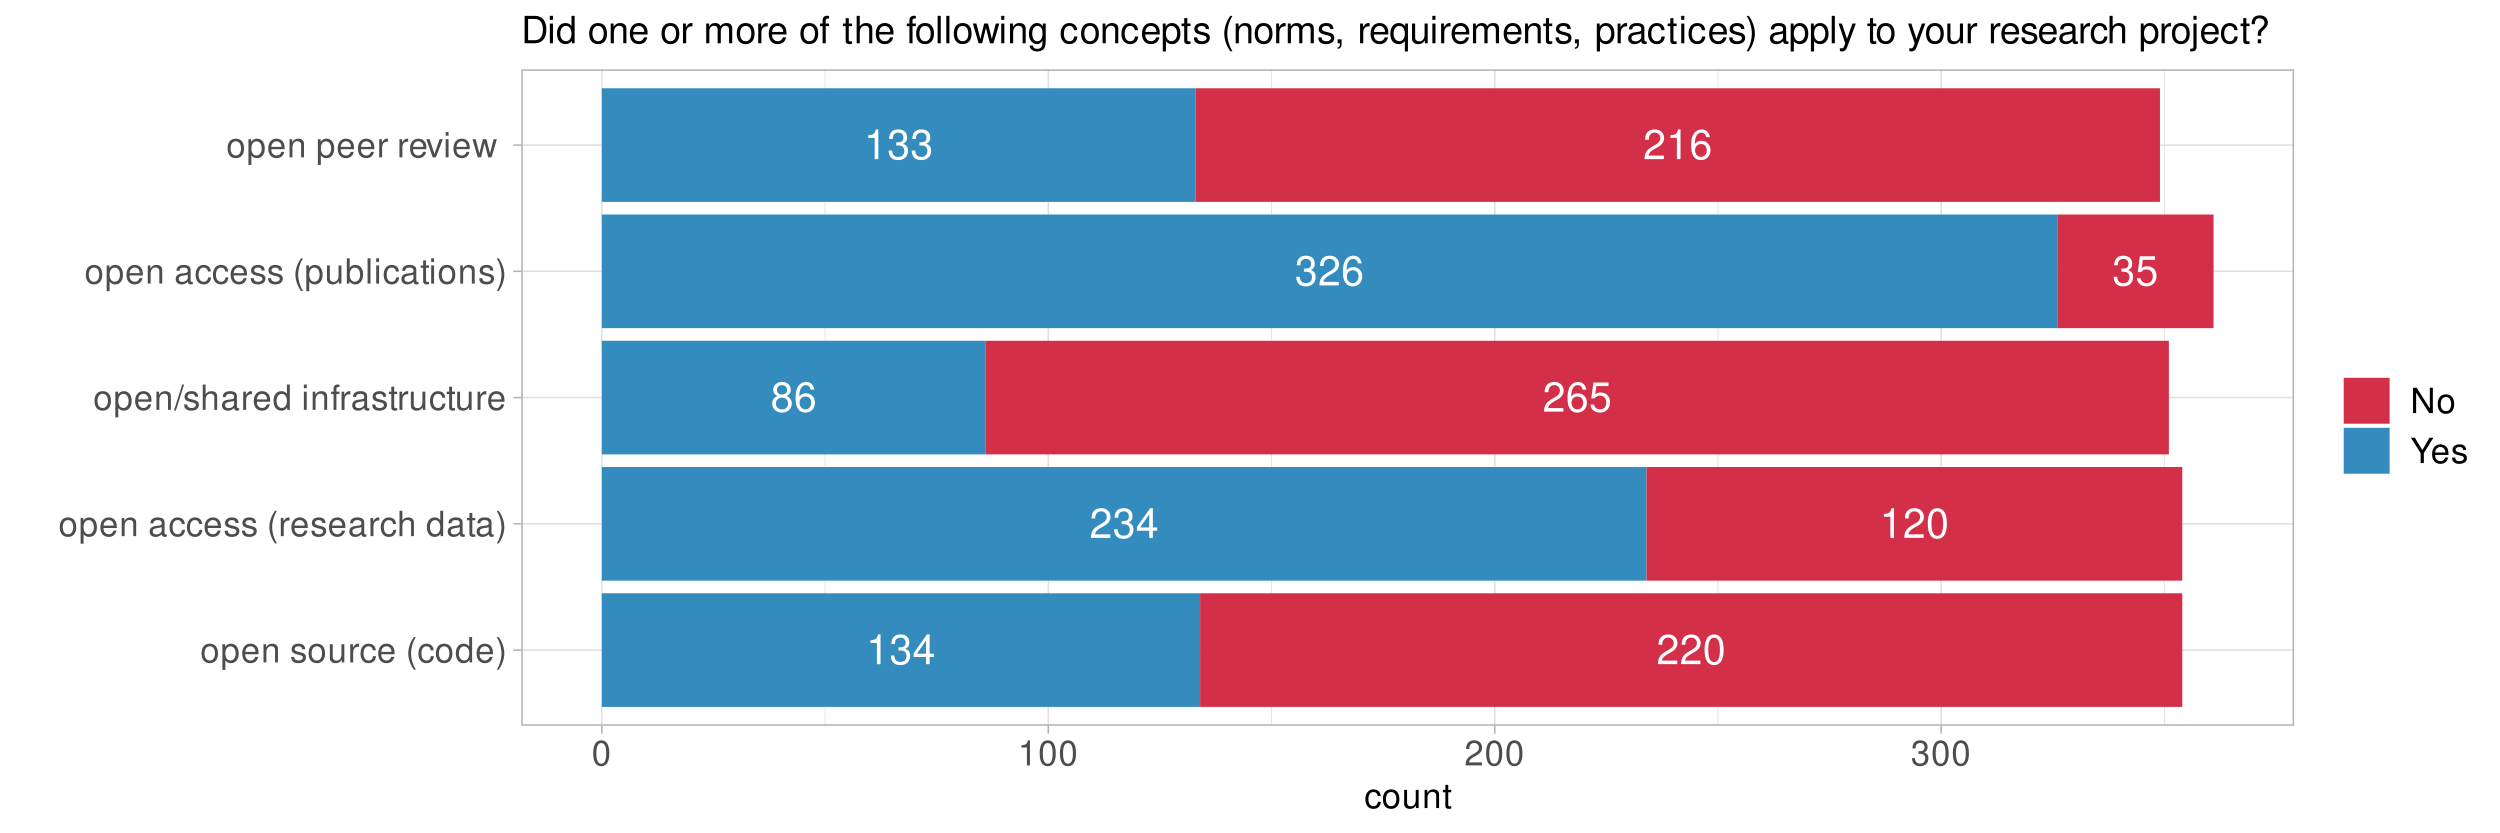 <?xml version="1.0" encoding="UTF-8"?>
<svg xmlns="http://www.w3.org/2000/svg" xmlns:xlink="http://www.w3.org/1999/xlink" width="864pt" height="288pt" viewBox="0 0 864 288" version="1.1">
<defs>
<g>
<symbol overflow="visible" id="glyph0-0">
<path style="stroke:none;" d=""/>
</symbol>
<symbol overflow="visible" id="glyph0-1">
<path style="stroke:none;" d="M 3.141 -4.734 L 3.828 -4.734 C 5.188 -4.734 5.922 -4.094 5.922 -2.859 C 5.922 -1.562 5.141 -0.781 3.844 -0.781 C 2.453 -0.781 1.797 -1.484 1.703 -2.984 L 0.453 -2.984 C 0.516 -2.156 0.656 -1.625 0.891 -1.172 C 1.422 -0.172 2.406 0.328 3.781 0.328 C 5.859 0.328 7.188 -0.922 7.188 -2.875 C 7.188 -4.188 6.703 -4.891 5.484 -5.312 C 6.422 -5.703 6.891 -6.406 6.891 -7.453 C 6.891 -9.219 5.75 -10.281 3.828 -10.281 C 1.797 -10.281 0.719 -9.141 0.672 -6.969 L 1.922 -6.969 C 1.938 -7.594 1.984 -7.953 2.141 -8.266 C 2.438 -8.844 3.062 -9.188 3.844 -9.188 C 4.953 -9.188 5.609 -8.516 5.609 -7.406 C 5.609 -6.688 5.359 -6.234 4.812 -6 C 4.469 -5.859 4.016 -5.797 3.141 -5.781 Z M 3.141 -4.734 "/>
</symbol>
<symbol overflow="visible" id="glyph0-2">
<path style="stroke:none;" d="M 7.188 -1.234 L 1.891 -1.234 C 2.016 -2.094 2.469 -2.625 3.719 -3.391 L 5.141 -4.188 C 6.547 -4.969 7.266 -6.016 7.266 -7.281 C 7.266 -8.141 6.922 -8.922 6.328 -9.484 C 5.734 -10.031 4.984 -10.281 4.031 -10.281 C 2.766 -10.281 1.812 -9.828 1.25 -8.938 C 0.891 -8.406 0.734 -7.766 0.719 -6.719 L 1.969 -6.719 C 2 -7.422 2.094 -7.828 2.266 -8.172 C 2.594 -8.797 3.234 -9.188 4 -9.188 C 5.141 -9.188 5.984 -8.359 5.984 -7.25 C 5.984 -6.422 5.516 -5.719 4.625 -5.203 L 3.312 -4.438 C 1.203 -3.234 0.594 -2.266 0.484 -0.016 L 7.188 -0.016 Z M 7.188 -1.234 "/>
</symbol>
<symbol overflow="visible" id="glyph0-3">
<path style="stroke:none;" d="M 7.078 -7.609 C 6.844 -9.281 5.766 -10.281 4.219 -10.281 C 3.109 -10.281 2.125 -9.734 1.516 -8.812 C 0.875 -7.812 0.609 -6.562 0.609 -4.688 C 0.609 -2.953 0.859 -1.859 1.469 -0.953 C 2 -0.109 2.891 0.328 4 0.328 C 5.922 0.328 7.297 -1.109 7.297 -3.109 C 7.297 -5 6.016 -6.344 4.203 -6.344 C 3.219 -6.344 2.438 -5.969 1.891 -5.219 C 1.906 -7.766 2.703 -9.172 4.141 -9.172 C 5.016 -9.172 5.625 -8.609 5.828 -7.609 Z M 4.047 -5.234 C 5.266 -5.234 6.016 -4.375 6.016 -3.016 C 6.016 -1.719 5.156 -0.781 4.016 -0.781 C 2.844 -0.781 1.969 -1.766 1.969 -3.078 C 1.969 -4.344 2.812 -5.234 4.047 -5.234 Z M 4.047 -5.234 "/>
</symbol>
<symbol overflow="visible" id="glyph0-4">
<path style="stroke:none;" d="M 4.656 -2.484 L 4.656 0 L 5.906 0 L 5.906 -2.484 L 7.391 -2.484 L 7.391 -3.609 L 5.906 -3.609 L 5.906 -10.281 L 4.984 -10.281 L 0.391 -3.812 L 0.391 -2.484 Z M 4.656 -3.609 L 1.5 -3.609 L 4.656 -8.141 Z M 4.656 -3.609 "/>
</symbol>
<symbol overflow="visible" id="glyph0-5">
<path style="stroke:none;" d="M 3.688 -7.328 L 3.688 0 L 4.938 0 L 4.938 -10.281 L 4.109 -10.281 C 3.672 -8.703 3.391 -8.484 1.453 -8.234 L 1.453 -7.328 Z M 3.688 -7.328 "/>
</symbol>
<symbol overflow="visible" id="glyph0-6">
<path style="stroke:none;" d="M 5.562 -5.422 C 6.609 -6.062 6.938 -6.562 6.938 -7.531 C 6.938 -9.156 5.703 -10.281 3.906 -10.281 C 2.141 -10.281 0.875 -9.156 0.875 -7.547 C 0.875 -6.562 1.203 -6.078 2.25 -5.422 C 1.094 -4.828 0.531 -4 0.531 -2.859 C 0.531 -0.984 1.906 0.328 3.906 0.328 C 5.906 0.328 7.297 -0.984 7.297 -2.859 C 7.297 -4 6.719 -4.828 5.562 -5.422 Z M 3.906 -9.172 C 4.984 -9.172 5.656 -8.531 5.656 -7.5 C 5.656 -6.547 4.969 -5.906 3.906 -5.906 C 2.844 -5.906 2.156 -6.547 2.156 -7.531 C 2.156 -8.531 2.844 -9.172 3.906 -9.172 Z M 3.906 -4.844 C 5.156 -4.844 6.016 -4.031 6.016 -2.828 C 6.016 -1.594 5.172 -0.781 3.875 -0.781 C 2.656 -0.781 1.812 -1.625 1.812 -2.812 C 1.812 -4.031 2.641 -4.844 3.906 -4.844 Z M 3.906 -4.844 "/>
</symbol>
<symbol overflow="visible" id="glyph0-7">
<path style="stroke:none;" d="M 6.766 -10.078 L 1.562 -10.078 L 0.812 -4.594 L 1.969 -4.594 C 2.547 -5.297 3.031 -5.531 3.828 -5.531 C 5.172 -5.531 6.016 -4.609 6.016 -3.109 C 6.016 -1.656 5.172 -0.781 3.812 -0.781 C 2.719 -0.781 2.047 -1.344 1.75 -2.469 L 0.5 -2.469 C 0.672 -1.656 0.812 -1.25 1.109 -0.875 C 1.672 -0.109 2.703 0.328 3.844 0.328 C 5.875 0.328 7.297 -1.156 7.297 -3.281 C 7.297 -5.281 5.969 -6.641 4.031 -6.641 C 3.328 -6.641 2.766 -6.453 2.172 -6.031 L 2.578 -8.844 L 6.766 -8.844 Z M 6.766 -10.078 "/>
</symbol>
<symbol overflow="visible" id="glyph0-8">
<path style="stroke:none;" d="M 3.906 -10.281 C 2.969 -10.281 2.125 -9.859 1.594 -9.156 C 0.938 -8.25 0.609 -6.875 0.609 -4.984 C 0.609 -1.5 1.75 0.328 3.906 0.328 C 6.047 0.328 7.203 -1.5 7.203 -4.891 C 7.203 -6.875 6.891 -8.219 6.234 -9.156 C 5.703 -9.875 4.859 -10.281 3.906 -10.281 Z M 3.906 -9.172 C 5.266 -9.172 5.922 -7.797 5.922 -5 C 5.922 -2.078 5.281 -0.719 3.875 -0.719 C 2.562 -0.719 1.891 -2.141 1.891 -4.969 C 1.891 -7.797 2.562 -9.172 3.906 -9.172 Z M 3.906 -9.172 "/>
</symbol>
<symbol overflow="visible" id="glyph1-0">
<path style="stroke:none;" d=""/>
</symbol>
<symbol overflow="visible" id="glyph1-1">
<path style="stroke:none;" d="M 3.266 -6.469 C 1.484 -6.469 0.438 -5.203 0.438 -3.094 C 0.438 -0.969 1.484 0.281 3.281 0.281 C 5.047 0.281 6.125 -0.984 6.125 -3.047 C 6.125 -5.234 5.094 -6.469 3.266 -6.469 Z M 3.281 -5.547 C 4.406 -5.547 5.078 -4.625 5.078 -3.062 C 5.078 -1.578 4.375 -0.641 3.281 -0.641 C 2.156 -0.641 1.469 -1.578 1.469 -3.094 C 1.469 -4.625 2.156 -5.547 3.281 -5.547 Z M 3.281 -5.547 "/>
</symbol>
<symbol overflow="visible" id="glyph1-2">
<path style="stroke:none;" d="M 0.641 2.609 L 1.656 2.609 L 1.656 -0.656 C 2.188 -0.016 2.766 0.281 3.594 0.281 C 5.219 0.281 6.281 -1.031 6.281 -3.031 C 6.281 -5.141 5.25 -6.469 3.578 -6.469 C 2.719 -6.469 2.047 -6.078 1.578 -5.344 L 1.578 -6.281 L 0.641 -6.281 Z M 3.406 -5.531 C 4.516 -5.531 5.234 -4.562 5.234 -3.062 C 5.234 -1.625 4.5 -0.656 3.406 -0.656 C 2.344 -0.656 1.656 -1.625 1.656 -3.094 C 1.656 -4.578 2.344 -5.531 3.406 -5.531 Z M 3.406 -5.531 "/>
</symbol>
<symbol overflow="visible" id="glyph1-3">
<path style="stroke:none;" d="M 6.156 -2.812 C 6.156 -3.766 6.078 -4.344 5.906 -4.812 C 5.5 -5.844 4.531 -6.469 3.359 -6.469 C 1.609 -6.469 0.484 -5.141 0.484 -3.062 C 0.484 -0.984 1.562 0.281 3.344 0.281 C 4.781 0.281 5.766 -0.547 6.031 -1.906 L 5.016 -1.906 C 4.734 -1.078 4.172 -0.641 3.375 -0.641 C 2.734 -0.641 2.203 -0.938 1.859 -1.469 C 1.625 -1.828 1.531 -2.188 1.531 -2.812 Z M 1.547 -3.625 C 1.625 -4.781 2.344 -5.547 3.344 -5.547 C 4.375 -5.547 5.078 -4.75 5.078 -3.625 Z M 1.547 -3.625 "/>
</symbol>
<symbol overflow="visible" id="glyph1-4">
<path style="stroke:none;" d="M 0.844 -6.281 L 0.844 0 L 1.844 0 L 1.844 -3.469 C 1.844 -4.75 2.516 -5.594 3.547 -5.594 C 4.344 -5.594 4.844 -5.109 4.844 -4.359 L 4.844 0 L 5.844 0 L 5.844 -4.75 C 5.844 -5.797 5.062 -6.469 3.859 -6.469 C 2.922 -6.469 2.312 -6.109 1.766 -5.234 L 1.766 -6.281 Z M 0.844 -6.281 "/>
</symbol>
<symbol overflow="visible" id="glyph1-5">
<path style="stroke:none;" d=""/>
</symbol>
<symbol overflow="visible" id="glyph1-6">
<path style="stroke:none;" d="M 5.25 -4.531 C 5.25 -5.766 4.422 -6.469 2.969 -6.469 C 1.516 -6.469 0.562 -5.719 0.562 -4.547 C 0.562 -3.562 1.062 -3.094 2.562 -2.734 L 3.484 -2.516 C 4.188 -2.344 4.469 -2.094 4.469 -1.641 C 4.469 -1.047 3.875 -0.641 3 -0.641 C 2.453 -0.641 2 -0.797 1.75 -1.062 C 1.594 -1.25 1.531 -1.422 1.469 -1.875 L 0.406 -1.875 C 0.453 -0.422 1.266 0.281 2.922 0.281 C 4.5 0.281 5.516 -0.5 5.516 -1.719 C 5.516 -2.656 4.984 -3.172 3.734 -3.469 L 2.766 -3.703 C 1.953 -3.891 1.609 -4.156 1.609 -4.594 C 1.609 -5.188 2.125 -5.547 2.938 -5.547 C 3.75 -5.547 4.172 -5.203 4.203 -4.531 Z M 5.25 -4.531 "/>
</symbol>
<symbol overflow="visible" id="glyph1-7">
<path style="stroke:none;" d="M 5.781 0 L 5.781 -6.281 L 4.781 -6.281 L 4.781 -2.719 C 4.781 -1.438 4.109 -0.594 3.078 -0.594 C 2.281 -0.594 1.781 -1.078 1.781 -1.844 L 1.781 -6.281 L 0.781 -6.281 L 0.781 -1.438 C 0.781 -0.391 1.562 0.281 2.781 0.281 C 3.703 0.281 4.297 -0.047 4.891 -0.875 L 4.891 0 Z M 5.781 0 "/>
</symbol>
<symbol overflow="visible" id="glyph1-8">
<path style="stroke:none;" d="M 0.828 -6.281 L 0.828 0 L 1.844 0 L 1.844 -3.266 C 1.844 -4.781 2.469 -5.453 3.859 -5.406 L 3.859 -6.438 C 3.688 -6.453 3.594 -6.469 3.469 -6.469 C 2.812 -6.469 2.328 -6.078 1.75 -5.141 L 1.75 -6.281 Z M 0.828 -6.281 "/>
</symbol>
<symbol overflow="visible" id="glyph1-9">
<path style="stroke:none;" d="M 5.656 -4.172 C 5.609 -4.781 5.469 -5.188 5.234 -5.531 C 4.797 -6.125 4.047 -6.469 3.172 -6.469 C 1.469 -6.469 0.375 -5.125 0.375 -3.031 C 0.375 -1.016 1.453 0.281 3.156 0.281 C 4.656 0.281 5.609 -0.625 5.719 -2.156 L 4.719 -2.156 C 4.547 -1.156 4.031 -0.641 3.188 -0.641 C 2.078 -0.641 1.422 -1.547 1.422 -3.031 C 1.422 -4.609 2.062 -5.547 3.156 -5.547 C 4 -5.547 4.531 -5.047 4.641 -4.172 Z M 5.656 -4.172 "/>
</symbol>
<symbol overflow="visible" id="glyph1-10">
<path style="stroke:none;" d="M 2.828 -8.75 C 1.625 -7.172 0.875 -4.984 0.875 -3.109 C 0.875 -1.219 1.625 0.969 2.828 2.547 L 3.484 2.547 C 2.438 0.828 1.844 -1.188 1.844 -3.109 C 1.844 -5.016 2.438 -7.047 3.484 -8.75 Z M 2.828 -8.75 "/>
</symbol>
<symbol overflow="visible" id="glyph1-11">
<path style="stroke:none;" d="M 5.938 -8.75 L 4.938 -8.75 L 4.938 -5.5 C 4.531 -6.125 3.859 -6.469 3.016 -6.469 C 1.375 -6.469 0.312 -5.156 0.312 -3.156 C 0.312 -1.031 1.344 0.281 3.047 0.281 C 3.906 0.281 4.516 -0.047 5.047 -0.828 L 5.047 0 L 5.938 0 Z M 3.188 -5.531 C 4.266 -5.531 4.938 -4.578 4.938 -3.078 C 4.938 -1.625 4.25 -0.656 3.188 -0.656 C 2.094 -0.656 1.359 -1.625 1.359 -3.094 C 1.359 -4.562 2.094 -5.531 3.188 -5.531 Z M 3.188 -5.531 "/>
</symbol>
<symbol overflow="visible" id="glyph1-12">
<path style="stroke:none;" d="M 1.109 2.547 C 2.312 0.969 3.078 -1.219 3.078 -3.094 C 3.078 -4.984 2.312 -7.172 1.109 -8.75 L 0.453 -8.75 C 1.516 -7.031 2.094 -5.016 2.094 -3.094 C 2.094 -1.188 1.516 0.844 0.453 2.547 Z M 1.109 2.547 "/>
</symbol>
<symbol overflow="visible" id="glyph1-13">
<path style="stroke:none;" d="M 6.422 -0.594 C 6.312 -0.562 6.266 -0.562 6.203 -0.562 C 5.859 -0.562 5.656 -0.75 5.656 -1.062 L 5.656 -4.75 C 5.656 -5.875 4.844 -6.469 3.297 -6.469 C 2.375 -6.469 1.641 -6.203 1.219 -5.734 C 0.922 -5.406 0.797 -5.047 0.781 -4.422 L 1.781 -4.422 C 1.875 -5.203 2.328 -5.547 3.266 -5.547 C 4.172 -5.547 4.672 -5.203 4.672 -4.609 L 4.672 -4.344 C 4.656 -3.906 4.438 -3.75 3.625 -3.641 C 2.203 -3.469 1.984 -3.422 1.609 -3.266 C 0.875 -2.953 0.5 -2.406 0.5 -1.578 C 0.5 -0.438 1.297 0.281 2.562 0.281 C 3.359 0.281 4 0 4.703 -0.641 C 4.781 0 5.094 0.281 5.734 0.281 C 5.953 0.281 6.078 0.25 6.422 0.172 Z M 4.672 -1.984 C 4.672 -1.641 4.578 -1.438 4.266 -1.156 C 3.859 -0.797 3.375 -0.594 2.781 -0.594 C 2 -0.594 1.547 -0.969 1.547 -1.609 C 1.547 -2.266 1.984 -2.609 3.062 -2.766 C 4.125 -2.906 4.328 -2.953 4.672 -3.109 Z M 4.672 -1.984 "/>
</symbol>
<symbol overflow="visible" id="glyph1-14">
<path style="stroke:none;" d="M 0.844 -8.75 L 0.844 0 L 1.844 0 L 1.844 -3.469 C 1.844 -4.75 2.516 -5.594 3.547 -5.594 C 3.875 -5.594 4.188 -5.5 4.422 -5.312 C 4.719 -5.094 4.844 -4.797 4.844 -4.359 L 4.844 0 L 5.828 0 L 5.828 -4.75 C 5.828 -5.812 5.078 -6.469 3.859 -6.469 C 2.969 -6.469 2.422 -6.188 1.844 -5.422 L 1.844 -8.75 Z M 0.844 -8.75 "/>
</symbol>
<symbol overflow="visible" id="glyph1-15">
<path style="stroke:none;" d="M 3.047 -6.281 L 2.016 -6.281 L 2.016 -8.016 L 1.016 -8.016 L 1.016 -6.281 L 0.172 -6.281 L 0.172 -5.469 L 1.016 -5.469 L 1.016 -0.719 C 1.016 -0.078 1.453 0.281 2.234 0.281 C 2.5 0.281 2.719 0.25 3.047 0.188 L 3.047 -0.641 C 2.906 -0.609 2.766 -0.594 2.562 -0.594 C 2.141 -0.594 2.016 -0.719 2.016 -1.156 L 2.016 -5.469 L 3.047 -5.469 Z M 3.047 -6.281 "/>
</symbol>
<symbol overflow="visible" id="glyph1-16">
<path style="stroke:none;" d="M 2.75 -8.75 L -0.094 0.234 L 0.562 0.234 L 3.406 -8.75 Z M 2.75 -8.75 "/>
</symbol>
<symbol overflow="visible" id="glyph1-17">
<path style="stroke:none;" d="M 1.797 -6.281 L 0.797 -6.281 L 0.797 0 L 1.797 0 Z M 1.797 -8.75 L 0.797 -8.75 L 0.797 -7.484 L 1.797 -7.484 Z M 1.797 -8.75 "/>
</symbol>
<symbol overflow="visible" id="glyph1-18">
<path style="stroke:none;" d="M 3.094 -6.281 L 2.047 -6.281 L 2.047 -7.266 C 2.047 -7.688 2.281 -7.906 2.75 -7.906 C 2.828 -7.906 2.875 -7.906 3.094 -7.891 L 3.094 -8.719 C 2.875 -8.766 2.734 -8.781 2.531 -8.781 C 1.609 -8.781 1.062 -8.25 1.062 -7.359 L 1.062 -6.281 L 0.219 -6.281 L 0.219 -5.469 L 1.062 -5.469 L 1.062 0 L 2.047 0 L 2.047 -5.469 L 3.094 -5.469 Z M 3.094 -6.281 "/>
</symbol>
<symbol overflow="visible" id="glyph1-19">
<path style="stroke:none;" d="M 0.641 -8.75 L 0.641 0 L 1.547 0 L 1.547 -0.797 C 2.031 -0.078 2.656 0.281 3.547 0.281 C 5.203 0.281 6.281 -1.078 6.281 -3.172 C 6.281 -5.203 5.25 -6.469 3.594 -6.469 C 2.719 -6.469 2.109 -6.141 1.641 -5.438 L 1.641 -8.75 Z M 3.391 -5.531 C 4.516 -5.531 5.234 -4.562 5.234 -3.062 C 5.234 -1.625 4.484 -0.656 3.391 -0.656 C 2.328 -0.656 1.641 -1.625 1.641 -3.094 C 1.641 -4.578 2.328 -5.531 3.391 -5.531 Z M 3.391 -5.531 "/>
</symbol>
<symbol overflow="visible" id="glyph1-20">
<path style="stroke:none;" d="M 1.828 -8.75 L 0.812 -8.75 L 0.812 0 L 1.828 0 Z M 1.828 -8.75 "/>
</symbol>
<symbol overflow="visible" id="glyph1-21">
<path style="stroke:none;" d="M 3.422 0 L 5.828 -6.281 L 4.703 -6.281 L 2.922 -1.188 L 1.25 -6.281 L 0.125 -6.281 L 2.328 0 Z M 3.422 0 "/>
</symbol>
<symbol overflow="visible" id="glyph1-22">
<path style="stroke:none;" d="M 6.641 0 L 8.5 -6.281 L 7.375 -6.281 L 6.125 -1.391 L 4.891 -6.281 L 3.656 -6.281 L 2.453 -1.391 L 1.172 -6.281 L 0.078 -6.281 L 1.891 0 L 3.031 0 L 4.234 -4.938 L 5.516 0 Z M 6.641 0 "/>
</symbol>
<symbol overflow="visible" id="glyph1-23">
<path style="stroke:none;" d="M 3.297 -8.672 C 2.516 -8.672 1.781 -8.312 1.344 -7.734 C 0.797 -6.953 0.516 -5.812 0.516 -4.203 C 0.516 -1.266 1.469 0.281 3.297 0.281 C 5.094 0.281 6.078 -1.266 6.078 -4.125 C 6.078 -5.812 5.812 -6.938 5.25 -7.734 C 4.812 -8.328 4.109 -8.672 3.297 -8.672 Z M 3.297 -7.734 C 4.438 -7.734 5 -6.578 5 -4.219 C 5 -1.75 4.453 -0.594 3.281 -0.594 C 2.156 -0.594 1.594 -1.797 1.594 -4.188 C 1.594 -6.578 2.156 -7.734 3.297 -7.734 Z M 3.297 -7.734 "/>
</symbol>
<symbol overflow="visible" id="glyph1-24">
<path style="stroke:none;" d="M 3.109 -6.188 L 3.109 0 L 4.156 0 L 4.156 -8.672 L 3.469 -8.672 C 3.094 -7.344 2.859 -7.156 1.219 -6.953 L 1.219 -6.188 Z M 3.109 -6.188 "/>
</symbol>
<symbol overflow="visible" id="glyph1-25">
<path style="stroke:none;" d="M 6.078 -1.047 L 1.594 -1.047 C 1.703 -1.766 2.094 -2.219 3.125 -2.859 L 4.328 -3.531 C 5.516 -4.188 6.125 -5.078 6.125 -6.141 C 6.125 -6.859 5.844 -7.531 5.344 -8 C 4.844 -8.453 4.219 -8.672 3.406 -8.672 C 2.328 -8.672 1.531 -8.297 1.062 -7.547 C 0.75 -7.094 0.625 -6.547 0.594 -5.672 L 1.656 -5.672 C 1.688 -6.266 1.766 -6.609 1.906 -6.906 C 2.188 -7.422 2.734 -7.75 3.375 -7.75 C 4.328 -7.75 5.047 -7.062 5.047 -6.125 C 5.047 -5.422 4.656 -4.828 3.906 -4.391 L 2.797 -3.75 C 1.016 -2.719 0.5 -1.906 0.406 -0.016 L 6.078 -0.016 Z M 6.078 -1.047 "/>
</symbol>
<symbol overflow="visible" id="glyph1-26">
<path style="stroke:none;" d="M 2.656 -4 L 3.234 -4 C 4.375 -4 4.984 -3.453 4.984 -2.406 C 4.984 -1.312 4.328 -0.656 3.234 -0.656 C 2.078 -0.656 1.516 -1.25 1.438 -2.516 L 0.391 -2.516 C 0.438 -1.828 0.547 -1.375 0.75 -0.984 C 1.203 -0.141 2.031 0.281 3.188 0.281 C 4.938 0.281 6.078 -0.781 6.078 -2.422 C 6.078 -3.531 5.656 -4.125 4.625 -4.484 C 5.422 -4.812 5.812 -5.406 5.812 -6.281 C 5.812 -7.781 4.844 -8.672 3.234 -8.672 C 1.516 -8.672 0.594 -7.719 0.562 -5.875 L 1.625 -5.875 C 1.625 -6.406 1.688 -6.703 1.812 -6.969 C 2.047 -7.469 2.578 -7.75 3.234 -7.75 C 4.172 -7.75 4.734 -7.188 4.734 -6.25 C 4.734 -5.641 4.531 -5.266 4.062 -5.062 C 3.766 -4.938 3.391 -4.891 2.656 -4.891 Z M 2.656 -4 "/>
</symbol>
<symbol overflow="visible" id="glyph1-27">
<path style="stroke:none;" d="M 7.75 -8.75 L 6.703 -8.75 L 6.703 -1.594 L 2.125 -8.75 L 0.906 -8.75 L 0.906 0 L 1.969 0 L 1.969 -7.094 L 6.484 0 L 7.75 0 Z M 7.75 -8.75 "/>
</symbol>
<symbol overflow="visible" id="glyph1-28">
<path style="stroke:none;" d="M 4.641 -3.438 L 7.938 -8.75 L 6.594 -8.75 L 4.109 -4.484 L 1.531 -8.75 L 0.156 -8.75 L 3.531 -3.438 L 3.531 0 L 4.641 0 Z M 4.641 -3.438 "/>
</symbol>
<symbol overflow="visible" id="glyph2-0">
<path style="stroke:none;" d=""/>
</symbol>
<symbol overflow="visible" id="glyph2-1">
<path style="stroke:none;" d="M 1.156 0 L 4.812 0 C 7.203 0 8.672 -1.797 8.672 -4.75 C 8.672 -7.688 7.219 -9.484 4.812 -9.484 L 1.156 -9.484 Z M 2.359 -1.062 L 2.359 -8.406 L 4.609 -8.406 C 6.469 -8.406 7.469 -7.156 7.469 -4.734 C 7.469 -2.328 6.469 -1.062 4.609 -1.062 Z M 2.359 -1.062 "/>
</symbol>
<symbol overflow="visible" id="glyph2-2">
<path style="stroke:none;" d="M 1.953 -6.812 L 0.875 -6.812 L 0.875 0 L 1.953 0 Z M 1.953 -9.484 L 0.859 -9.484 L 0.859 -8.109 L 1.953 -8.109 Z M 1.953 -9.484 "/>
</symbol>
<symbol overflow="visible" id="glyph2-3">
<path style="stroke:none;" d="M 6.438 -9.484 L 5.359 -9.484 L 5.359 -5.953 C 4.906 -6.641 4.172 -7 3.266 -7 C 1.5 -7 0.344 -5.594 0.344 -3.422 C 0.344 -1.125 1.453 0.297 3.297 0.297 C 4.234 0.297 4.891 -0.047 5.469 -0.891 L 5.469 0 L 6.438 0 Z M 3.438 -6 C 4.609 -6 5.359 -4.969 5.359 -3.328 C 5.359 -1.75 4.609 -0.719 3.453 -0.719 C 2.266 -0.719 1.469 -1.766 1.469 -3.359 C 1.469 -4.938 2.266 -6 3.438 -6 Z M 3.438 -6 "/>
</symbol>
<symbol overflow="visible" id="glyph2-4">
<path style="stroke:none;" d=""/>
</symbol>
<symbol overflow="visible" id="glyph2-5">
<path style="stroke:none;" d="M 3.531 -7 C 1.609 -7 0.469 -5.641 0.469 -3.359 C 0.469 -1.047 1.609 0.297 3.547 0.297 C 5.469 0.297 6.625 -1.062 6.625 -3.297 C 6.625 -5.672 5.516 -7 3.531 -7 Z M 3.547 -6 C 4.766 -6 5.5 -5 5.5 -3.312 C 5.5 -1.703 4.75 -0.703 3.547 -0.703 C 2.344 -0.703 1.594 -1.703 1.594 -3.359 C 1.594 -5 2.344 -6 3.547 -6 Z M 3.547 -6 "/>
</symbol>
<symbol overflow="visible" id="glyph2-6">
<path style="stroke:none;" d="M 0.906 -6.812 L 0.906 0 L 2 0 L 2 -3.75 C 2 -5.141 2.734 -6.062 3.844 -6.062 C 4.703 -6.062 5.25 -5.531 5.25 -4.719 L 5.25 0 L 6.328 0 L 6.328 -5.141 C 6.328 -6.281 5.484 -7 4.172 -7 C 3.156 -7 2.516 -6.609 1.906 -5.672 L 1.906 -6.812 Z M 0.906 -6.812 "/>
</symbol>
<symbol overflow="visible" id="glyph2-7">
<path style="stroke:none;" d="M 6.672 -3.047 C 6.672 -4.078 6.594 -4.703 6.391 -5.219 C 5.953 -6.328 4.906 -7 3.641 -7 C 1.734 -7 0.516 -5.562 0.516 -3.312 C 0.516 -1.062 1.688 0.297 3.609 0.297 C 5.172 0.297 6.25 -0.578 6.531 -2.062 L 5.438 -2.062 C 5.141 -1.172 4.531 -0.703 3.656 -0.703 C 2.969 -0.703 2.375 -1.016 2.016 -1.594 C 1.75 -1.969 1.656 -2.359 1.656 -3.047 Z M 1.672 -3.922 C 1.766 -5.188 2.531 -6 3.625 -6 C 4.734 -6 5.5 -5.141 5.5 -3.922 Z M 1.672 -3.922 "/>
</symbol>
<symbol overflow="visible" id="glyph2-8">
<path style="stroke:none;" d="M 0.891 -6.812 L 0.891 0 L 1.984 0 L 1.984 -3.531 C 2 -5.172 2.672 -5.906 4.172 -5.859 L 4.172 -6.969 C 3.984 -7 3.891 -7 3.75 -7 C 3.062 -7 2.516 -6.594 1.891 -5.578 L 1.891 -6.812 Z M 0.891 -6.812 "/>
</symbol>
<symbol overflow="visible" id="glyph2-9">
<path style="stroke:none;" d="M 0.906 -6.812 L 0.906 0 L 2 0 L 2 -4.281 C 2 -5.266 2.719 -6.062 3.594 -6.062 C 4.406 -6.062 4.859 -5.562 4.859 -4.688 L 4.859 0 L 5.953 0 L 5.953 -4.281 C 5.953 -5.266 6.672 -6.062 7.547 -6.062 C 8.344 -6.062 8.812 -5.547 8.812 -4.688 L 8.812 0 L 9.906 0 L 9.906 -5.109 C 9.906 -6.328 9.203 -7 7.938 -7 C 7.016 -7 6.469 -6.734 5.844 -5.969 C 5.438 -6.688 4.891 -7 4 -7 C 3.094 -7 2.484 -6.672 1.906 -5.844 L 1.906 -6.812 Z M 0.906 -6.812 "/>
</symbol>
<symbol overflow="visible" id="glyph2-10">
<path style="stroke:none;" d="M 3.359 -6.812 L 2.219 -6.812 L 2.219 -7.875 C 2.219 -8.328 2.469 -8.562 2.984 -8.562 C 3.062 -8.562 3.109 -8.562 3.359 -8.547 L 3.359 -9.453 C 3.109 -9.5 2.969 -9.516 2.75 -9.516 C 1.734 -9.516 1.141 -8.938 1.141 -7.969 L 1.141 -6.812 L 0.234 -6.812 L 0.234 -5.922 L 1.141 -5.922 L 1.141 0 L 2.219 0 L 2.219 -5.922 L 3.359 -5.922 Z M 3.359 -6.812 "/>
</symbol>
<symbol overflow="visible" id="glyph2-11">
<path style="stroke:none;" d="M 3.297 -6.812 L 2.188 -6.812 L 2.188 -8.688 L 1.109 -8.688 L 1.109 -6.812 L 0.188 -6.812 L 0.188 -5.922 L 1.109 -5.922 L 1.109 -0.781 C 1.109 -0.078 1.578 0.297 2.422 0.297 C 2.703 0.297 2.938 0.266 3.297 0.203 L 3.297 -0.703 C 3.141 -0.656 3 -0.656 2.781 -0.656 C 2.312 -0.656 2.188 -0.781 2.188 -1.266 L 2.188 -5.922 L 3.297 -5.922 Z M 3.297 -6.812 "/>
</symbol>
<symbol overflow="visible" id="glyph2-12">
<path style="stroke:none;" d="M 0.906 -9.484 L 0.906 0 L 1.984 0 L 1.984 -3.75 C 1.984 -5.141 2.719 -6.062 3.828 -6.062 C 4.203 -6.062 4.531 -5.953 4.797 -5.766 C 5.109 -5.531 5.234 -5.203 5.234 -4.719 L 5.234 0 L 6.312 0 L 6.312 -5.141 C 6.312 -6.297 5.5 -7 4.172 -7 C 3.219 -7 2.625 -6.703 1.984 -5.875 L 1.984 -9.484 Z M 0.906 -9.484 "/>
</symbol>
<symbol overflow="visible" id="glyph2-13">
<path style="stroke:none;" d="M 1.969 -9.484 L 0.891 -9.484 L 0.891 0 L 1.969 0 Z M 1.969 -9.484 "/>
</symbol>
<symbol overflow="visible" id="glyph2-14">
<path style="stroke:none;" d="M 7.203 0 L 9.203 -6.812 L 7.984 -6.812 L 6.625 -1.516 L 5.297 -6.812 L 3.969 -6.812 L 2.672 -1.516 L 1.281 -6.812 L 0.078 -6.812 L 2.047 0 L 3.281 0 L 4.594 -5.344 L 5.969 0 Z M 7.203 0 "/>
</symbol>
<symbol overflow="visible" id="glyph2-15">
<path style="stroke:none;" d="M 5.25 -6.812 L 5.25 -5.828 C 4.703 -6.641 4.109 -7 3.25 -7 C 1.594 -7 0.453 -5.469 0.453 -3.281 C 0.453 -2.141 0.734 -1.312 1.312 -0.625 C 1.812 -0.031 2.469 0.297 3.172 0.297 C 3.984 0.297 4.578 -0.062 5.141 -0.922 L 5.141 -0.578 C 5.141 1.25 4.641 1.922 3.281 1.922 C 2.359 1.922 1.891 1.562 1.781 0.781 L 0.672 0.781 C 0.781 2.047 1.781 2.828 3.266 2.828 C 4.266 2.828 5.094 2.516 5.531 1.969 C 6.062 1.328 6.25 0.484 6.25 -1.125 L 6.25 -6.812 Z M 3.359 -6 C 4.5 -6 5.141 -5.047 5.141 -3.312 C 5.141 -1.656 4.484 -0.703 3.359 -0.703 C 2.234 -0.703 1.594 -1.672 1.594 -3.359 C 1.594 -5.016 2.234 -6 3.359 -6 Z M 3.359 -6 "/>
</symbol>
<symbol overflow="visible" id="glyph2-16">
<path style="stroke:none;" d="M 6.125 -4.531 C 6.078 -5.188 5.922 -5.609 5.672 -6 C 5.203 -6.625 4.375 -7 3.438 -7 C 1.594 -7 0.406 -5.547 0.406 -3.281 C 0.406 -1.094 1.578 0.297 3.422 0.297 C 5.047 0.297 6.078 -0.672 6.203 -2.344 L 5.109 -2.344 C 4.922 -1.25 4.375 -0.703 3.438 -0.703 C 2.25 -0.703 1.531 -1.672 1.531 -3.281 C 1.531 -4.984 2.234 -6 3.422 -6 C 4.328 -6 4.906 -5.469 5.031 -4.531 Z M 6.125 -4.531 "/>
</symbol>
<symbol overflow="visible" id="glyph2-17">
<path style="stroke:none;" d="M 0.703 2.828 L 1.797 2.828 L 1.797 -0.719 C 2.359 -0.016 3 0.297 3.891 0.297 C 5.656 0.297 6.797 -1.125 6.797 -3.281 C 6.797 -5.578 5.688 -7 3.875 -7 C 2.953 -7 2.203 -6.594 1.703 -5.781 L 1.703 -6.812 L 0.703 -6.812 Z M 3.688 -6 C 4.891 -6 5.672 -4.938 5.672 -3.312 C 5.672 -1.766 4.875 -0.719 3.688 -0.719 C 2.531 -0.719 1.797 -1.75 1.797 -3.359 C 1.797 -4.953 2.531 -6 3.688 -6 Z M 3.688 -6 "/>
</symbol>
<symbol overflow="visible" id="glyph2-18">
<path style="stroke:none;" d="M 5.688 -4.906 C 5.688 -6.25 4.797 -7 3.219 -7 C 1.641 -7 0.609 -6.188 0.609 -4.922 C 0.609 -3.859 1.156 -3.359 2.766 -2.969 L 3.781 -2.719 C 4.531 -2.531 4.844 -2.266 4.844 -1.781 C 4.844 -1.125 4.203 -0.703 3.25 -0.703 C 2.672 -0.703 2.172 -0.875 1.891 -1.156 C 1.734 -1.359 1.656 -1.547 1.594 -2.031 L 0.438 -2.031 C 0.5 -0.453 1.375 0.297 3.156 0.297 C 4.875 0.297 5.969 -0.547 5.969 -1.859 C 5.969 -2.875 5.391 -3.438 4.047 -3.75 L 3 -4 C 2.125 -4.219 1.734 -4.5 1.734 -4.984 C 1.734 -5.609 2.297 -6 3.188 -6 C 4.062 -6 4.531 -5.625 4.547 -4.906 Z M 5.688 -4.906 "/>
</symbol>
<symbol overflow="visible" id="glyph2-19">
<path style="stroke:none;" d="M 3.062 -9.484 C 1.766 -7.781 0.953 -5.406 0.953 -3.359 C 0.953 -1.312 1.766 1.047 3.062 2.75 L 3.781 2.75 C 2.641 0.891 2 -1.281 2 -3.359 C 2 -5.438 2.641 -7.625 3.781 -9.484 Z M 3.062 -9.484 "/>
</symbol>
<symbol overflow="visible" id="glyph2-20">
<path style="stroke:none;" d="M 1.125 -1.359 L 1.125 0 L 1.906 0 L 1.906 0.234 C 1.906 1.125 1.734 1.391 1.125 1.422 L 1.125 1.906 C 1.984 1.938 2.5 1.312 2.5 0.203 L 2.5 -1.359 Z M 1.125 -1.359 "/>
</symbol>
<symbol overflow="visible" id="glyph2-21">
<path style="stroke:none;" d="M 6.438 2.828 L 6.438 -6.812 L 5.469 -6.812 L 5.469 -5.906 C 4.969 -6.609 4.203 -7 3.297 -7 C 1.516 -7 0.344 -5.531 0.344 -3.281 C 0.344 -1.062 1.438 0.297 3.25 0.297 C 4.203 0.297 4.844 -0.031 5.359 -0.781 L 5.359 2.828 Z M 3.453 -6 C 4.609 -6 5.359 -4.969 5.359 -3.312 C 5.359 -1.75 4.609 -0.719 3.453 -0.719 C 2.266 -0.719 1.469 -1.766 1.469 -3.359 C 1.469 -4.938 2.266 -6 3.453 -6 Z M 3.453 -6 "/>
</symbol>
<symbol overflow="visible" id="glyph2-22">
<path style="stroke:none;" d="M 6.266 0 L 6.266 -6.812 L 5.188 -6.812 L 5.188 -2.953 C 5.188 -1.562 4.453 -0.656 3.328 -0.656 C 2.469 -0.656 1.922 -1.172 1.922 -1.984 L 1.922 -6.812 L 0.844 -6.812 L 0.844 -1.562 C 0.844 -0.422 1.688 0.297 3.016 0.297 C 4.016 0.297 4.656 -0.047 5.297 -0.953 L 5.297 0 Z M 6.266 0 "/>
</symbol>
<symbol overflow="visible" id="glyph2-23">
<path style="stroke:none;" d="M 6.953 -0.641 C 6.844 -0.609 6.781 -0.609 6.719 -0.609 C 6.344 -0.609 6.141 -0.812 6.141 -1.141 L 6.141 -5.141 C 6.141 -6.359 5.25 -7 3.578 -7 C 2.578 -7 1.781 -6.719 1.312 -6.219 C 1 -5.859 0.875 -5.469 0.844 -4.797 L 1.938 -4.797 C 2.031 -5.625 2.516 -6 3.531 -6 C 4.531 -6 5.062 -5.641 5.062 -4.984 L 5.062 -4.703 C 5.047 -4.234 4.812 -4.062 3.922 -3.953 C 2.391 -3.75 2.156 -3.703 1.734 -3.531 C 0.953 -3.203 0.547 -2.594 0.547 -1.719 C 0.547 -0.484 1.406 0.297 2.781 0.297 C 3.641 0.297 4.328 0 5.094 -0.703 C 5.172 0 5.516 0.297 6.219 0.297 C 6.453 0.297 6.594 0.266 6.953 0.188 Z M 5.062 -2.141 C 5.062 -1.781 4.953 -1.562 4.625 -1.266 C 4.188 -0.859 3.656 -0.656 3.016 -0.656 C 2.172 -0.656 1.672 -1.047 1.672 -1.734 C 1.672 -2.453 2.141 -2.828 3.312 -2.984 C 4.469 -3.141 4.688 -3.203 5.062 -3.359 Z M 5.062 -2.141 "/>
</symbol>
<symbol overflow="visible" id="glyph2-24">
<path style="stroke:none;" d="M 1.203 2.75 C 2.516 1.047 3.328 -1.312 3.328 -3.359 C 3.328 -5.406 2.516 -7.781 1.203 -9.484 L 0.5 -9.484 C 1.641 -7.625 2.281 -5.438 2.281 -3.359 C 2.281 -1.281 1.641 0.906 0.5 2.75 Z M 1.203 2.75 "/>
</symbol>
<symbol overflow="visible" id="glyph2-25">
<path style="stroke:none;" d="M 5.047 -6.812 L 3.156 -1.516 L 1.422 -6.812 L 0.266 -6.812 L 2.562 0.031 L 2.141 1.109 C 1.969 1.594 1.734 1.766 1.281 1.766 C 1.094 1.766 0.938 1.734 0.703 1.688 L 0.703 2.672 C 0.922 2.781 1.141 2.828 1.438 2.828 C 1.781 2.828 2.156 2.719 2.438 2.516 C 2.781 2.266 2.984 1.969 3.188 1.438 L 6.219 -6.812 Z M 5.047 -6.812 "/>
</symbol>
<symbol overflow="visible" id="glyph2-26">
<path style="stroke:none;" d="M 0.906 -6.812 L 0.906 0.984 C 0.906 1.656 0.703 1.891 0.031 1.891 C -0.047 1.891 -0.094 1.891 -0.234 1.875 L -0.234 2.797 C -0.109 2.828 -0.031 2.828 0.125 2.828 C 1.359 2.828 1.984 2.359 1.984 1.422 L 1.984 -6.812 Z M 1.984 -9.484 L 0.906 -9.484 L 0.906 -8.109 L 1.984 -8.109 Z M 1.984 -9.484 "/>
</symbol>
<symbol overflow="visible" id="glyph2-27">
<path style="stroke:none;" d="M 4.297 -2.594 L 4.297 -3.203 C 4.297 -3.781 4.484 -4.062 5.312 -4.812 C 6.297 -5.688 6.609 -6.266 6.609 -7.141 C 6.609 -8.656 5.531 -9.641 3.844 -9.641 C 1.969 -9.641 1 -8.609 1 -6.594 L 2.109 -6.594 C 2.109 -8 2.609 -8.625 3.781 -8.625 C 4.781 -8.625 5.453 -8.016 5.453 -7.141 C 5.453 -6.531 5.156 -6.031 4.469 -5.422 C 3.359 -4.453 3.125 -4.062 3.125 -3.297 L 3.125 -2.594 Z M 4.297 -1.359 L 3.125 -1.359 L 3.125 0 L 4.297 0 Z M 4.297 -1.359 "/>
</symbol>
</g>
<clipPath id="clip1">
  <path d="M 180.152 23.957 L 792.848 23.957 L 792.848 250.848 L 180.152 250.848 Z M 180.152 23.957 "/>
</clipPath>
<clipPath id="clip2">
  <path d="M 285 23.957 L 286 23.957 L 286 250.848 L 285 250.848 Z M 285 23.957 "/>
</clipPath>
<clipPath id="clip3">
  <path d="M 439 23.957 L 440 23.957 L 440 250.848 L 439 250.848 Z M 439 23.957 "/>
</clipPath>
<clipPath id="clip4">
  <path d="M 593 23.957 L 594 23.957 L 594 250.848 L 593 250.848 Z M 593 23.957 "/>
</clipPath>
<clipPath id="clip5">
  <path d="M 747 23.957 L 749 23.957 L 749 250.848 L 747 250.848 Z M 747 23.957 "/>
</clipPath>
<clipPath id="clip6">
  <path d="M 180.152 224 L 792.848 224 L 792.848 225 L 180.152 225 Z M 180.152 224 "/>
</clipPath>
<clipPath id="clip7">
  <path d="M 180.152 180 L 792.848 180 L 792.848 182 L 180.152 182 Z M 180.152 180 "/>
</clipPath>
<clipPath id="clip8">
  <path d="M 180.152 137 L 792.848 137 L 792.848 138 L 180.152 138 Z M 180.152 137 "/>
</clipPath>
<clipPath id="clip9">
  <path d="M 180.152 93 L 792.848 93 L 792.848 95 L 180.152 95 Z M 180.152 93 "/>
</clipPath>
<clipPath id="clip10">
  <path d="M 180.152 49 L 792.848 49 L 792.848 51 L 180.152 51 Z M 180.152 49 "/>
</clipPath>
<clipPath id="clip11">
  <path d="M 207 23.957 L 209 23.957 L 209 250.848 L 207 250.848 Z M 207 23.957 "/>
</clipPath>
<clipPath id="clip12">
  <path d="M 362 23.957 L 363 23.957 L 363 250.848 L 362 250.848 Z M 362 23.957 "/>
</clipPath>
<clipPath id="clip13">
  <path d="M 516 23.957 L 517 23.957 L 517 250.848 L 516 250.848 Z M 516 23.957 "/>
</clipPath>
<clipPath id="clip14">
  <path d="M 670 23.957 L 672 23.957 L 672 250.848 L 670 250.848 Z M 670 23.957 "/>
</clipPath>
<clipPath id="clip15">
  <path d="M 180.152 23.957 L 792.848 23.957 L 792.848 250.848 L 180.152 250.848 Z M 180.152 23.957 "/>
</clipPath>
</defs>
<g id="surface356">
<rect x="0" y="0" width="864" height="288" style="fill:rgb(100%,100%,100%);fill-opacity:1;stroke:none;"/>
<rect x="0" y="0" width="864" height="288" style="fill:rgb(100%,100%,100%);fill-opacity:1;stroke:none;"/>
<path style="fill:none;stroke-width:1.067;stroke-linecap:round;stroke-linejoin:round;stroke:rgb(100%,100%,100%);stroke-opacity:1;stroke-miterlimit:10;" d="M 0 288 L 864 288 L 864 0 L 0 0 Z M 0 288 "/>
<g clip-path="url(#clip1)" clip-rule="nonzero">
<path style=" stroke:none;fill-rule:nonzero;fill:rgb(100%,100%,100%);fill-opacity:1;" d="M 180.152 250.848 L 792.848 250.848 L 792.848 23.957 L 180.152 23.957 Z M 180.152 250.848 "/>
</g>
<g clip-path="url(#clip2)" clip-rule="nonzero">
<path style="fill:none;stroke-width:0.267;stroke-linecap:butt;stroke-linejoin:round;stroke:rgb(87.059%,87.059%,87.059%);stroke-opacity:1;stroke-miterlimit:10;" d="M 285.148 250.848 L 285.148 23.957 "/>
</g>
<g clip-path="url(#clip3)" clip-rule="nonzero">
<path style="fill:none;stroke-width:0.267;stroke-linecap:butt;stroke-linejoin:round;stroke:rgb(87.059%,87.059%,87.059%);stroke-opacity:1;stroke-miterlimit:10;" d="M 439.441 250.848 L 439.441 23.957 "/>
</g>
<g clip-path="url(#clip4)" clip-rule="nonzero">
<path style="fill:none;stroke-width:0.267;stroke-linecap:butt;stroke-linejoin:round;stroke:rgb(87.059%,87.059%,87.059%);stroke-opacity:1;stroke-miterlimit:10;" d="M 593.73 250.848 L 593.73 23.957 "/>
</g>
<g clip-path="url(#clip5)" clip-rule="nonzero">
<path style="fill:none;stroke-width:0.267;stroke-linecap:butt;stroke-linejoin:round;stroke:rgb(87.059%,87.059%,87.059%);stroke-opacity:1;stroke-miterlimit:10;" d="M 748.023 250.848 L 748.023 23.957 "/>
</g>
<g clip-path="url(#clip6)" clip-rule="nonzero">
<path style="fill:none;stroke-width:0.533;stroke-linecap:butt;stroke-linejoin:round;stroke:rgb(87.059%,87.059%,87.059%);stroke-opacity:1;stroke-miterlimit:10;" d="M 180.152 224.668 L 792.848 224.668 "/>
</g>
<g clip-path="url(#clip7)" clip-rule="nonzero">
<path style="fill:none;stroke-width:0.533;stroke-linecap:butt;stroke-linejoin:round;stroke:rgb(87.059%,87.059%,87.059%);stroke-opacity:1;stroke-miterlimit:10;" d="M 180.152 181.035 L 792.848 181.035 "/>
</g>
<g clip-path="url(#clip8)" clip-rule="nonzero">
<path style="fill:none;stroke-width:0.533;stroke-linecap:butt;stroke-linejoin:round;stroke:rgb(87.059%,87.059%,87.059%);stroke-opacity:1;stroke-miterlimit:10;" d="M 180.152 137.402 L 792.848 137.402 "/>
</g>
<g clip-path="url(#clip9)" clip-rule="nonzero">
<path style="fill:none;stroke-width:0.533;stroke-linecap:butt;stroke-linejoin:round;stroke:rgb(87.059%,87.059%,87.059%);stroke-opacity:1;stroke-miterlimit:10;" d="M 180.152 93.77 L 792.848 93.77 "/>
</g>
<g clip-path="url(#clip10)" clip-rule="nonzero">
<path style="fill:none;stroke-width:0.533;stroke-linecap:butt;stroke-linejoin:round;stroke:rgb(87.059%,87.059%,87.059%);stroke-opacity:1;stroke-miterlimit:10;" d="M 180.152 50.137 L 792.848 50.137 "/>
</g>
<g clip-path="url(#clip11)" clip-rule="nonzero">
<path style="fill:none;stroke-width:0.533;stroke-linecap:butt;stroke-linejoin:round;stroke:rgb(87.059%,87.059%,87.059%);stroke-opacity:1;stroke-miterlimit:10;" d="M 208 250.848 L 208 23.957 "/>
</g>
<g clip-path="url(#clip12)" clip-rule="nonzero">
<path style="fill:none;stroke-width:0.533;stroke-linecap:butt;stroke-linejoin:round;stroke:rgb(87.059%,87.059%,87.059%);stroke-opacity:1;stroke-miterlimit:10;" d="M 362.293 250.848 L 362.293 23.957 "/>
</g>
<g clip-path="url(#clip13)" clip-rule="nonzero">
<path style="fill:none;stroke-width:0.533;stroke-linecap:butt;stroke-linejoin:round;stroke:rgb(87.059%,87.059%,87.059%);stroke-opacity:1;stroke-miterlimit:10;" d="M 516.586 250.848 L 516.586 23.957 "/>
</g>
<g clip-path="url(#clip14)" clip-rule="nonzero">
<path style="fill:none;stroke-width:0.533;stroke-linecap:butt;stroke-linejoin:round;stroke:rgb(87.059%,87.059%,87.059%);stroke-opacity:1;stroke-miterlimit:10;" d="M 670.879 250.848 L 670.879 23.957 "/>
</g>
<path style=" stroke:none;fill-rule:nonzero;fill:rgb(20%,54.51%,74.51%);fill-opacity:1;" d="M 208 113.406 L 710.996 113.406 L 710.996 74.137 L 208 74.137 Z M 208 113.406 "/>
<path style=" stroke:none;fill-rule:nonzero;fill:rgb(20%,54.51%,74.51%);fill-opacity:1;" d="M 208 200.672 L 569.047 200.672 L 569.047 161.402 L 208 161.402 Z M 208 200.672 "/>
<path style=" stroke:none;fill-rule:nonzero;fill:rgb(20%,54.51%,74.51%);fill-opacity:1;" d="M 208 244.305 L 414.754 244.305 L 414.754 205.035 L 208 205.035 Z M 208 244.305 "/>
<path style=" stroke:none;fill-rule:nonzero;fill:rgb(20%,54.51%,74.51%);fill-opacity:1;" d="M 208 157.039 L 340.691 157.039 L 340.691 117.77 L 208 117.77 Z M 208 157.039 "/>
<path style=" stroke:none;fill-rule:nonzero;fill:rgb(20%,54.51%,74.51%);fill-opacity:1;" d="M 208 69.773 L 413.211 69.773 L 413.211 30.504 L 208 30.504 Z M 208 69.773 "/>
<path style=" stroke:none;fill-rule:nonzero;fill:rgb(82.745%,18.431%,28.627%);fill-opacity:1;" d="M 710.996 113.406 L 765 113.406 L 765 74.137 L 710.996 74.137 Z M 710.996 113.406 "/>
<path style=" stroke:none;fill-rule:nonzero;fill:rgb(82.745%,18.431%,28.627%);fill-opacity:1;" d="M 569.047 200.672 L 754.199 200.672 L 754.199 161.402 L 569.047 161.402 Z M 569.047 200.672 "/>
<path style=" stroke:none;fill-rule:nonzero;fill:rgb(82.745%,18.431%,28.627%);fill-opacity:1;" d="M 414.754 244.305 L 754.199 244.305 L 754.199 205.035 L 414.754 205.035 Z M 414.754 244.305 "/>
<path style=" stroke:none;fill-rule:nonzero;fill:rgb(82.745%,18.431%,28.627%);fill-opacity:1;" d="M 340.691 157.039 L 749.566 157.039 L 749.566 117.77 L 340.691 117.77 Z M 340.691 157.039 "/>
<path style=" stroke:none;fill-rule:nonzero;fill:rgb(82.745%,18.431%,28.627%);fill-opacity:1;" d="M 413.211 69.773 L 746.484 69.773 L 746.484 30.504 L 413.211 30.504 Z M 413.211 69.773 "/>
<g style="fill:rgb(100%,100%,100%);fill-opacity:1;">
  <use xlink:href="#glyph0-1" x="447.496" y="98.64"/>
  <use xlink:href="#glyph0-2" x="455.496" y="98.64"/>
  <use xlink:href="#glyph0-3" x="463.496" y="98.64"/>
</g>
<g style="fill:rgb(100%,100%,100%);fill-opacity:1;">
  <use xlink:href="#glyph0-2" x="376.523" y="185.905"/>
  <use xlink:href="#glyph0-1" x="384.523" y="185.905"/>
  <use xlink:href="#glyph0-4" x="392.523" y="185.905"/>
</g>
<g style="fill:rgb(100%,100%,100%);fill-opacity:1;">
  <use xlink:href="#glyph0-5" x="299.375" y="229.538"/>
  <use xlink:href="#glyph0-1" x="307.375" y="229.538"/>
  <use xlink:href="#glyph0-4" x="315.375" y="229.538"/>
</g>
<g style="fill:rgb(100%,100%,100%);fill-opacity:1;">
  <use xlink:href="#glyph0-6" x="266.348" y="142.272"/>
  <use xlink:href="#glyph0-3" x="274.348" y="142.272"/>
</g>
<g style="fill:rgb(100%,100%,100%);fill-opacity:1;">
  <use xlink:href="#glyph0-5" x="298.605" y="55.007"/>
  <use xlink:href="#glyph0-1" x="306.605" y="55.007"/>
  <use xlink:href="#glyph0-1" x="314.605" y="55.007"/>
</g>
<g style="fill:rgb(100%,100%,100%);fill-opacity:1;">
  <use xlink:href="#glyph0-1" x="729.996" y="98.64"/>
  <use xlink:href="#glyph0-7" x="737.996" y="98.64"/>
</g>
<g style="fill:rgb(100%,100%,100%);fill-opacity:1;">
  <use xlink:href="#glyph0-5" x="649.621" y="185.905"/>
  <use xlink:href="#glyph0-2" x="657.621" y="185.905"/>
  <use xlink:href="#glyph0-8" x="665.621" y="185.905"/>
</g>
<g style="fill:rgb(100%,100%,100%);fill-opacity:1;">
  <use xlink:href="#glyph0-2" x="572.477" y="229.538"/>
  <use xlink:href="#glyph0-2" x="580.477" y="229.538"/>
  <use xlink:href="#glyph0-8" x="588.477" y="229.538"/>
</g>
<g style="fill:rgb(100%,100%,100%);fill-opacity:1;">
  <use xlink:href="#glyph0-2" x="533.129" y="142.272"/>
  <use xlink:href="#glyph0-3" x="541.129" y="142.272"/>
  <use xlink:href="#glyph0-7" x="549.129" y="142.272"/>
</g>
<g style="fill:rgb(100%,100%,100%);fill-opacity:1;">
  <use xlink:href="#glyph0-2" x="567.848" y="55.007"/>
  <use xlink:href="#glyph0-5" x="575.848" y="55.007"/>
  <use xlink:href="#glyph0-3" x="583.848" y="55.007"/>
</g>
<g clip-path="url(#clip15)" clip-rule="nonzero">
<path style="fill:none;stroke-width:1.067;stroke-linecap:round;stroke-linejoin:round;stroke:rgb(70.196%,70.196%,70.196%);stroke-opacity:1;stroke-miterlimit:10;" d="M 180.152 250.848 L 792.848 250.848 L 792.848 23.957 L 180.152 23.957 Z M 180.152 250.848 "/>
</g>
<g style="fill:rgb(30.196%,30.196%,30.196%);fill-opacity:1;">
  <use xlink:href="#glyph1-1" x="69.219" y="228.916"/>
  <use xlink:href="#glyph1-2" x="76.219" y="228.916"/>
  <use xlink:href="#glyph1-3" x="83.219" y="228.916"/>
  <use xlink:href="#glyph1-4" x="90.219" y="228.916"/>
  <use xlink:href="#glyph1-5" x="97.219" y="228.916"/>
  <use xlink:href="#glyph1-6" x="100.219" y="228.916"/>
  <use xlink:href="#glyph1-1" x="106.219" y="228.916"/>
  <use xlink:href="#glyph1-7" x="113.219" y="228.916"/>
  <use xlink:href="#glyph1-8" x="120.219" y="228.916"/>
  <use xlink:href="#glyph1-9" x="124.219" y="228.916"/>
  <use xlink:href="#glyph1-3" x="130.219" y="228.916"/>
  <use xlink:href="#glyph1-5" x="137.219" y="228.916"/>
  <use xlink:href="#glyph1-10" x="140.219" y="228.916"/>
  <use xlink:href="#glyph1-9" x="144.219" y="228.916"/>
  <use xlink:href="#glyph1-1" x="150.219" y="228.916"/>
  <use xlink:href="#glyph1-11" x="157.219" y="228.916"/>
  <use xlink:href="#glyph1-3" x="164.219" y="228.916"/>
  <use xlink:href="#glyph1-12" x="171.219" y="228.916"/>
</g>
<g style="fill:rgb(30.196%,30.196%,30.196%);fill-opacity:1;">
  <use xlink:href="#glyph1-1" x="20.219" y="185.283"/>
  <use xlink:href="#glyph1-2" x="27.219" y="185.283"/>
  <use xlink:href="#glyph1-3" x="34.219" y="185.283"/>
  <use xlink:href="#glyph1-4" x="41.219" y="185.283"/>
  <use xlink:href="#glyph1-5" x="48.219" y="185.283"/>
  <use xlink:href="#glyph1-13" x="51.219" y="185.283"/>
  <use xlink:href="#glyph1-9" x="58.219" y="185.283"/>
  <use xlink:href="#glyph1-9" x="64.219" y="185.283"/>
  <use xlink:href="#glyph1-3" x="70.219" y="185.283"/>
  <use xlink:href="#glyph1-6" x="77.219" y="185.283"/>
  <use xlink:href="#glyph1-6" x="83.219" y="185.283"/>
  <use xlink:href="#glyph1-5" x="89.219" y="185.283"/>
  <use xlink:href="#glyph1-10" x="92.219" y="185.283"/>
  <use xlink:href="#glyph1-8" x="96.219" y="185.283"/>
  <use xlink:href="#glyph1-3" x="100.219" y="185.283"/>
  <use xlink:href="#glyph1-6" x="107.219" y="185.283"/>
  <use xlink:href="#glyph1-3" x="113.219" y="185.283"/>
  <use xlink:href="#glyph1-13" x="120.219" y="185.283"/>
  <use xlink:href="#glyph1-8" x="127.219" y="185.283"/>
  <use xlink:href="#glyph1-9" x="131.219" y="185.283"/>
  <use xlink:href="#glyph1-14" x="137.219" y="185.283"/>
  <use xlink:href="#glyph1-5" x="144.219" y="185.283"/>
  <use xlink:href="#glyph1-11" x="147.219" y="185.283"/>
  <use xlink:href="#glyph1-13" x="154.219" y="185.283"/>
  <use xlink:href="#glyph1-15" x="161.219" y="185.283"/>
  <use xlink:href="#glyph1-13" x="164.219" y="185.283"/>
  <use xlink:href="#glyph1-12" x="171.219" y="185.283"/>
</g>
<g style="fill:rgb(30.196%,30.196%,30.196%);fill-opacity:1;">
  <use xlink:href="#glyph1-1" x="32.219" y="141.65"/>
  <use xlink:href="#glyph1-2" x="39.219" y="141.65"/>
  <use xlink:href="#glyph1-3" x="46.219" y="141.65"/>
  <use xlink:href="#glyph1-4" x="53.219" y="141.65"/>
  <use xlink:href="#glyph1-16" x="60.219" y="141.65"/>
  <use xlink:href="#glyph1-6" x="63.219" y="141.65"/>
  <use xlink:href="#glyph1-14" x="69.219" y="141.65"/>
  <use xlink:href="#glyph1-13" x="76.219" y="141.65"/>
  <use xlink:href="#glyph1-8" x="83.219" y="141.65"/>
  <use xlink:href="#glyph1-3" x="87.219" y="141.65"/>
  <use xlink:href="#glyph1-11" x="94.219" y="141.65"/>
  <use xlink:href="#glyph1-5" x="101.219" y="141.65"/>
  <use xlink:href="#glyph1-17" x="104.219" y="141.65"/>
  <use xlink:href="#glyph1-4" x="107.219" y="141.65"/>
  <use xlink:href="#glyph1-18" x="114.219" y="141.65"/>
  <use xlink:href="#glyph1-8" x="117.219" y="141.65"/>
  <use xlink:href="#glyph1-13" x="121.219" y="141.65"/>
  <use xlink:href="#glyph1-6" x="128.219" y="141.65"/>
  <use xlink:href="#glyph1-15" x="134.219" y="141.65"/>
  <use xlink:href="#glyph1-8" x="137.219" y="141.65"/>
  <use xlink:href="#glyph1-7" x="141.219" y="141.65"/>
  <use xlink:href="#glyph1-9" x="148.219" y="141.65"/>
  <use xlink:href="#glyph1-15" x="154.219" y="141.65"/>
  <use xlink:href="#glyph1-7" x="157.219" y="141.65"/>
  <use xlink:href="#glyph1-8" x="164.219" y="141.65"/>
  <use xlink:href="#glyph1-3" x="168.219" y="141.65"/>
</g>
<g style="fill:rgb(30.196%,30.196%,30.196%);fill-opacity:1;">
  <use xlink:href="#glyph1-1" x="29.219" y="98.018"/>
  <use xlink:href="#glyph1-2" x="36.219" y="98.018"/>
  <use xlink:href="#glyph1-3" x="43.219" y="98.018"/>
  <use xlink:href="#glyph1-4" x="50.219" y="98.018"/>
  <use xlink:href="#glyph1-5" x="57.219" y="98.018"/>
  <use xlink:href="#glyph1-13" x="60.219" y="98.018"/>
  <use xlink:href="#glyph1-9" x="67.219" y="98.018"/>
  <use xlink:href="#glyph1-9" x="73.219" y="98.018"/>
  <use xlink:href="#glyph1-3" x="79.219" y="98.018"/>
  <use xlink:href="#glyph1-6" x="86.219" y="98.018"/>
  <use xlink:href="#glyph1-6" x="92.219" y="98.018"/>
  <use xlink:href="#glyph1-5" x="98.219" y="98.018"/>
  <use xlink:href="#glyph1-10" x="101.219" y="98.018"/>
  <use xlink:href="#glyph1-2" x="105.219" y="98.018"/>
  <use xlink:href="#glyph1-7" x="112.219" y="98.018"/>
  <use xlink:href="#glyph1-19" x="119.219" y="98.018"/>
  <use xlink:href="#glyph1-20" x="126.219" y="98.018"/>
  <use xlink:href="#glyph1-17" x="129.219" y="98.018"/>
  <use xlink:href="#glyph1-9" x="132.219" y="98.018"/>
  <use xlink:href="#glyph1-13" x="138.219" y="98.018"/>
  <use xlink:href="#glyph1-15" x="145.219" y="98.018"/>
  <use xlink:href="#glyph1-17" x="148.219" y="98.018"/>
  <use xlink:href="#glyph1-1" x="151.219" y="98.018"/>
  <use xlink:href="#glyph1-4" x="158.219" y="98.018"/>
  <use xlink:href="#glyph1-6" x="165.219" y="98.018"/>
  <use xlink:href="#glyph1-12" x="171.219" y="98.018"/>
</g>
<g style="fill:rgb(30.196%,30.196%,30.196%);fill-opacity:1;">
  <use xlink:href="#glyph1-1" x="78.219" y="54.385"/>
  <use xlink:href="#glyph1-2" x="85.219" y="54.385"/>
  <use xlink:href="#glyph1-3" x="92.219" y="54.385"/>
  <use xlink:href="#glyph1-4" x="99.219" y="54.385"/>
  <use xlink:href="#glyph1-5" x="106.219" y="54.385"/>
  <use xlink:href="#glyph1-2" x="109.219" y="54.385"/>
  <use xlink:href="#glyph1-3" x="116.219" y="54.385"/>
  <use xlink:href="#glyph1-3" x="123.219" y="54.385"/>
  <use xlink:href="#glyph1-8" x="130.219" y="54.385"/>
  <use xlink:href="#glyph1-5" x="134.219" y="54.385"/>
  <use xlink:href="#glyph1-8" x="137.219" y="54.385"/>
  <use xlink:href="#glyph1-3" x="141.219" y="54.385"/>
  <use xlink:href="#glyph1-21" x="147.219" y="54.385"/>
  <use xlink:href="#glyph1-17" x="153.219" y="54.385"/>
  <use xlink:href="#glyph1-3" x="156.219" y="54.385"/>
  <use xlink:href="#glyph1-22" x="163.219" y="54.385"/>
  <use xlink:href="#glyph1-5" x="172.219" y="54.385"/>
</g>
<path style="fill:none;stroke-width:0.533;stroke-linecap:butt;stroke-linejoin:round;stroke:rgb(70.196%,70.196%,70.196%);stroke-opacity:1;stroke-miterlimit:10;" d="M 177.41 224.668 L 180.152 224.668 "/>
<path style="fill:none;stroke-width:0.533;stroke-linecap:butt;stroke-linejoin:round;stroke:rgb(70.196%,70.196%,70.196%);stroke-opacity:1;stroke-miterlimit:10;" d="M 177.41 181.035 L 180.152 181.035 "/>
<path style="fill:none;stroke-width:0.533;stroke-linecap:butt;stroke-linejoin:round;stroke:rgb(70.196%,70.196%,70.196%);stroke-opacity:1;stroke-miterlimit:10;" d="M 177.41 137.402 L 180.152 137.402 "/>
<path style="fill:none;stroke-width:0.533;stroke-linecap:butt;stroke-linejoin:round;stroke:rgb(70.196%,70.196%,70.196%);stroke-opacity:1;stroke-miterlimit:10;" d="M 177.41 93.77 L 180.152 93.77 "/>
<path style="fill:none;stroke-width:0.533;stroke-linecap:butt;stroke-linejoin:round;stroke:rgb(70.196%,70.196%,70.196%);stroke-opacity:1;stroke-miterlimit:10;" d="M 177.41 50.137 L 180.152 50.137 "/>
<path style="fill:none;stroke-width:0.533;stroke-linecap:butt;stroke-linejoin:round;stroke:rgb(70.196%,70.196%,70.196%);stroke-opacity:1;stroke-miterlimit:10;" d="M 208 253.59 L 208 250.848 "/>
<path style="fill:none;stroke-width:0.533;stroke-linecap:butt;stroke-linejoin:round;stroke:rgb(70.196%,70.196%,70.196%);stroke-opacity:1;stroke-miterlimit:10;" d="M 362.293 253.59 L 362.293 250.848 "/>
<path style="fill:none;stroke-width:0.533;stroke-linecap:butt;stroke-linejoin:round;stroke:rgb(70.196%,70.196%,70.196%);stroke-opacity:1;stroke-miterlimit:10;" d="M 516.586 253.59 L 516.586 250.848 "/>
<path style="fill:none;stroke-width:0.533;stroke-linecap:butt;stroke-linejoin:round;stroke:rgb(70.196%,70.196%,70.196%);stroke-opacity:1;stroke-miterlimit:10;" d="M 670.879 253.59 L 670.879 250.848 "/>
<g style="fill:rgb(30.196%,30.196%,30.196%);fill-opacity:1;">
  <use xlink:href="#glyph1-23" x="204.5" y="264.529"/>
</g>
<g style="fill:rgb(30.196%,30.196%,30.196%);fill-opacity:1;">
  <use xlink:href="#glyph1-24" x="351.793" y="264.529"/>
  <use xlink:href="#glyph1-23" x="358.793" y="264.529"/>
  <use xlink:href="#glyph1-23" x="365.793" y="264.529"/>
</g>
<g style="fill:rgb(30.196%,30.196%,30.196%);fill-opacity:1;">
  <use xlink:href="#glyph1-25" x="506.086" y="264.529"/>
  <use xlink:href="#glyph1-23" x="513.086" y="264.529"/>
  <use xlink:href="#glyph1-23" x="520.086" y="264.529"/>
</g>
<g style="fill:rgb(30.196%,30.196%,30.196%);fill-opacity:1;">
  <use xlink:href="#glyph1-26" x="660.379" y="264.529"/>
  <use xlink:href="#glyph1-23" x="667.379" y="264.529"/>
  <use xlink:href="#glyph1-23" x="674.379" y="264.529"/>
</g>
<g style="fill:rgb(0%,0%,0%);fill-opacity:1;">
  <use xlink:href="#glyph1-9" x="471.5" y="279.268"/>
  <use xlink:href="#glyph1-1" x="477.5" y="279.268"/>
  <use xlink:href="#glyph1-7" x="484.5" y="279.268"/>
  <use xlink:href="#glyph1-4" x="491.5" y="279.268"/>
  <use xlink:href="#glyph1-15" x="498.5" y="279.268"/>
</g>
<path style=" stroke:none;fill-rule:nonzero;fill:rgb(100%,100%,100%);fill-opacity:1;" d="M 803.805 169.902 L 858.52 169.902 L 858.52 104.906 L 803.805 104.906 Z M 803.805 169.902 "/>
<path style=" stroke:none;fill-rule:nonzero;fill:rgb(100%,100%,100%);fill-opacity:1;" d="M 809.285 147.141 L 826.566 147.141 L 826.566 129.859 L 809.285 129.859 Z M 809.285 147.141 "/>
<path style=" stroke:none;fill-rule:nonzero;fill:rgb(82.745%,18.431%,28.627%);fill-opacity:1;" d="M 809.992 146.434 L 825.855 146.434 L 825.855 130.57 L 809.992 130.57 Z M 809.992 146.434 "/>
<path style=" stroke:none;fill-rule:nonzero;fill:rgb(100%,100%,100%);fill-opacity:1;" d="M 809.285 164.422 L 826.566 164.422 L 826.566 147.141 L 809.285 147.141 Z M 809.285 164.422 "/>
<path style=" stroke:none;fill-rule:nonzero;fill:rgb(20%,54.51%,74.51%);fill-opacity:1;" d="M 809.992 163.715 L 825.855 163.715 L 825.855 147.852 L 809.992 147.852 Z M 809.992 163.715 "/>
<g style="fill:rgb(0%,0%,0%);fill-opacity:1;">
  <use xlink:href="#glyph1-27" x="833.043" y="142.752"/>
  <use xlink:href="#glyph1-1" x="842.043" y="142.752"/>
</g>
<g style="fill:rgb(0%,0%,0%);fill-opacity:1;">
  <use xlink:href="#glyph1-28" x="833.043" y="160.029"/>
  <use xlink:href="#glyph1-3" x="840.043" y="160.029"/>
  <use xlink:href="#glyph1-6" x="847.043" y="160.029"/>
</g>
<g style="fill:rgb(0%,0%,0%);fill-opacity:1;">
  <use xlink:href="#glyph2-1" x="180.152" y="14.957"/>
  <use xlink:href="#glyph2-2" x="189.152" y="14.957"/>
  <use xlink:href="#glyph2-3" x="192.152" y="14.957"/>
  <use xlink:href="#glyph2-4" x="199.152" y="14.957"/>
  <use xlink:href="#glyph2-5" x="203.152" y="14.957"/>
  <use xlink:href="#glyph2-6" x="210.152" y="14.957"/>
  <use xlink:href="#glyph2-7" x="217.152" y="14.957"/>
  <use xlink:href="#glyph2-4" x="224.152" y="14.957"/>
  <use xlink:href="#glyph2-5" x="228.152" y="14.957"/>
  <use xlink:href="#glyph2-8" x="235.152" y="14.957"/>
  <use xlink:href="#glyph2-4" x="239.152" y="14.957"/>
  <use xlink:href="#glyph2-9" x="243.152" y="14.957"/>
  <use xlink:href="#glyph2-5" x="254.152" y="14.957"/>
  <use xlink:href="#glyph2-8" x="261.152" y="14.957"/>
  <use xlink:href="#glyph2-7" x="265.152" y="14.957"/>
  <use xlink:href="#glyph2-4" x="272.152" y="14.957"/>
  <use xlink:href="#glyph2-5" x="276.152" y="14.957"/>
  <use xlink:href="#glyph2-10" x="283.152" y="14.957"/>
  <use xlink:href="#glyph2-4" x="287.152" y="14.957"/>
  <use xlink:href="#glyph2-11" x="291.152" y="14.957"/>
  <use xlink:href="#glyph2-12" x="295.152" y="14.957"/>
  <use xlink:href="#glyph2-7" x="302.152" y="14.957"/>
  <use xlink:href="#glyph2-4" x="309.152" y="14.957"/>
  <use xlink:href="#glyph2-10" x="313.152" y="14.957"/>
  <use xlink:href="#glyph2-5" x="316.152" y="14.957"/>
  <use xlink:href="#glyph2-13" x="323.152" y="14.957"/>
  <use xlink:href="#glyph2-13" x="326.152" y="14.957"/>
  <use xlink:href="#glyph2-5" x="329.152" y="14.957"/>
  <use xlink:href="#glyph2-14" x="336.152" y="14.957"/>
  <use xlink:href="#glyph2-2" x="345.152" y="14.957"/>
  <use xlink:href="#glyph2-6" x="348.152" y="14.957"/>
  <use xlink:href="#glyph2-15" x="355.152" y="14.957"/>
  <use xlink:href="#glyph2-4" x="362.152" y="14.957"/>
  <use xlink:href="#glyph2-16" x="366.152" y="14.957"/>
  <use xlink:href="#glyph2-5" x="373.152" y="14.957"/>
  <use xlink:href="#glyph2-6" x="380.152" y="14.957"/>
  <use xlink:href="#glyph2-16" x="387.152" y="14.957"/>
  <use xlink:href="#glyph2-7" x="394.152" y="14.957"/>
  <use xlink:href="#glyph2-17" x="401.152" y="14.957"/>
  <use xlink:href="#glyph2-11" x="408.152" y="14.957"/>
  <use xlink:href="#glyph2-18" x="412.152" y="14.957"/>
  <use xlink:href="#glyph2-4" x="418.152" y="14.957"/>
  <use xlink:href="#glyph2-19" x="422.152" y="14.957"/>
  <use xlink:href="#glyph2-6" x="426.152" y="14.957"/>
  <use xlink:href="#glyph2-5" x="433.152" y="14.957"/>
  <use xlink:href="#glyph2-8" x="440.152" y="14.957"/>
  <use xlink:href="#glyph2-9" x="444.152" y="14.957"/>
  <use xlink:href="#glyph2-18" x="455.152" y="14.957"/>
  <use xlink:href="#glyph2-20" x="461.152" y="14.957"/>
  <use xlink:href="#glyph2-4" x="465.152" y="14.957"/>
  <use xlink:href="#glyph2-8" x="469.152" y="14.957"/>
  <use xlink:href="#glyph2-7" x="473.152" y="14.957"/>
  <use xlink:href="#glyph2-21" x="480.152" y="14.957"/>
  <use xlink:href="#glyph2-22" x="487.152" y="14.957"/>
  <use xlink:href="#glyph2-2" x="494.152" y="14.957"/>
  <use xlink:href="#glyph2-8" x="497.152" y="14.957"/>
  <use xlink:href="#glyph2-7" x="501.152" y="14.957"/>
  <use xlink:href="#glyph2-9" x="508.152" y="14.957"/>
  <use xlink:href="#glyph2-7" x="519.152" y="14.957"/>
  <use xlink:href="#glyph2-6" x="526.152" y="14.957"/>
  <use xlink:href="#glyph2-11" x="533.152" y="14.957"/>
  <use xlink:href="#glyph2-18" x="537.152" y="14.957"/>
  <use xlink:href="#glyph2-20" x="543.152" y="14.957"/>
  <use xlink:href="#glyph2-4" x="547.152" y="14.957"/>
  <use xlink:href="#glyph2-17" x="551.152" y="14.957"/>
  <use xlink:href="#glyph2-8" x="558.152" y="14.957"/>
  <use xlink:href="#glyph2-23" x="562.152" y="14.957"/>
  <use xlink:href="#glyph2-16" x="569.152" y="14.957"/>
  <use xlink:href="#glyph2-11" x="576.152" y="14.957"/>
  <use xlink:href="#glyph2-2" x="580.152" y="14.957"/>
  <use xlink:href="#glyph2-16" x="583.152" y="14.957"/>
  <use xlink:href="#glyph2-7" x="590.152" y="14.957"/>
  <use xlink:href="#glyph2-18" x="597.152" y="14.957"/>
  <use xlink:href="#glyph2-24" x="603.152" y="14.957"/>
  <use xlink:href="#glyph2-4" x="607.152" y="14.957"/>
  <use xlink:href="#glyph2-23" x="611.152" y="14.957"/>
  <use xlink:href="#glyph2-17" x="618.152" y="14.957"/>
  <use xlink:href="#glyph2-17" x="625.152" y="14.957"/>
  <use xlink:href="#glyph2-13" x="632.152" y="14.957"/>
  <use xlink:href="#glyph2-25" x="635.152" y="14.957"/>
  <use xlink:href="#glyph2-4" x="641.152" y="14.957"/>
  <use xlink:href="#glyph2-11" x="645.152" y="14.957"/>
  <use xlink:href="#glyph2-5" x="648.152" y="14.957"/>
  <use xlink:href="#glyph2-4" x="655.152" y="14.957"/>
  <use xlink:href="#glyph2-25" x="659.152" y="14.957"/>
  <use xlink:href="#glyph2-5" x="665.152" y="14.957"/>
  <use xlink:href="#glyph2-22" x="672.152" y="14.957"/>
  <use xlink:href="#glyph2-8" x="679.152" y="14.957"/>
  <use xlink:href="#glyph2-4" x="683.152" y="14.957"/>
  <use xlink:href="#glyph2-8" x="687.152" y="14.957"/>
  <use xlink:href="#glyph2-7" x="691.152" y="14.957"/>
  <use xlink:href="#glyph2-18" x="698.152" y="14.957"/>
  <use xlink:href="#glyph2-7" x="704.152" y="14.957"/>
  <use xlink:href="#glyph2-23" x="711.152" y="14.957"/>
  <use xlink:href="#glyph2-8" x="718.152" y="14.957"/>
  <use xlink:href="#glyph2-16" x="722.152" y="14.957"/>
  <use xlink:href="#glyph2-12" x="728.152" y="14.957"/>
  <use xlink:href="#glyph2-4" x="735.152" y="14.957"/>
  <use xlink:href="#glyph2-17" x="739.152" y="14.957"/>
  <use xlink:href="#glyph2-8" x="746.152" y="14.957"/>
  <use xlink:href="#glyph2-5" x="750.152" y="14.957"/>
  <use xlink:href="#glyph2-26" x="757.152" y="14.957"/>
  <use xlink:href="#glyph2-7" x="760.152" y="14.957"/>
  <use xlink:href="#glyph2-16" x="767.152" y="14.957"/>
  <use xlink:href="#glyph2-11" x="774.152" y="14.957"/>
  <use xlink:href="#glyph2-27" x="777.152" y="14.957"/>
</g>
</g>
</svg>
